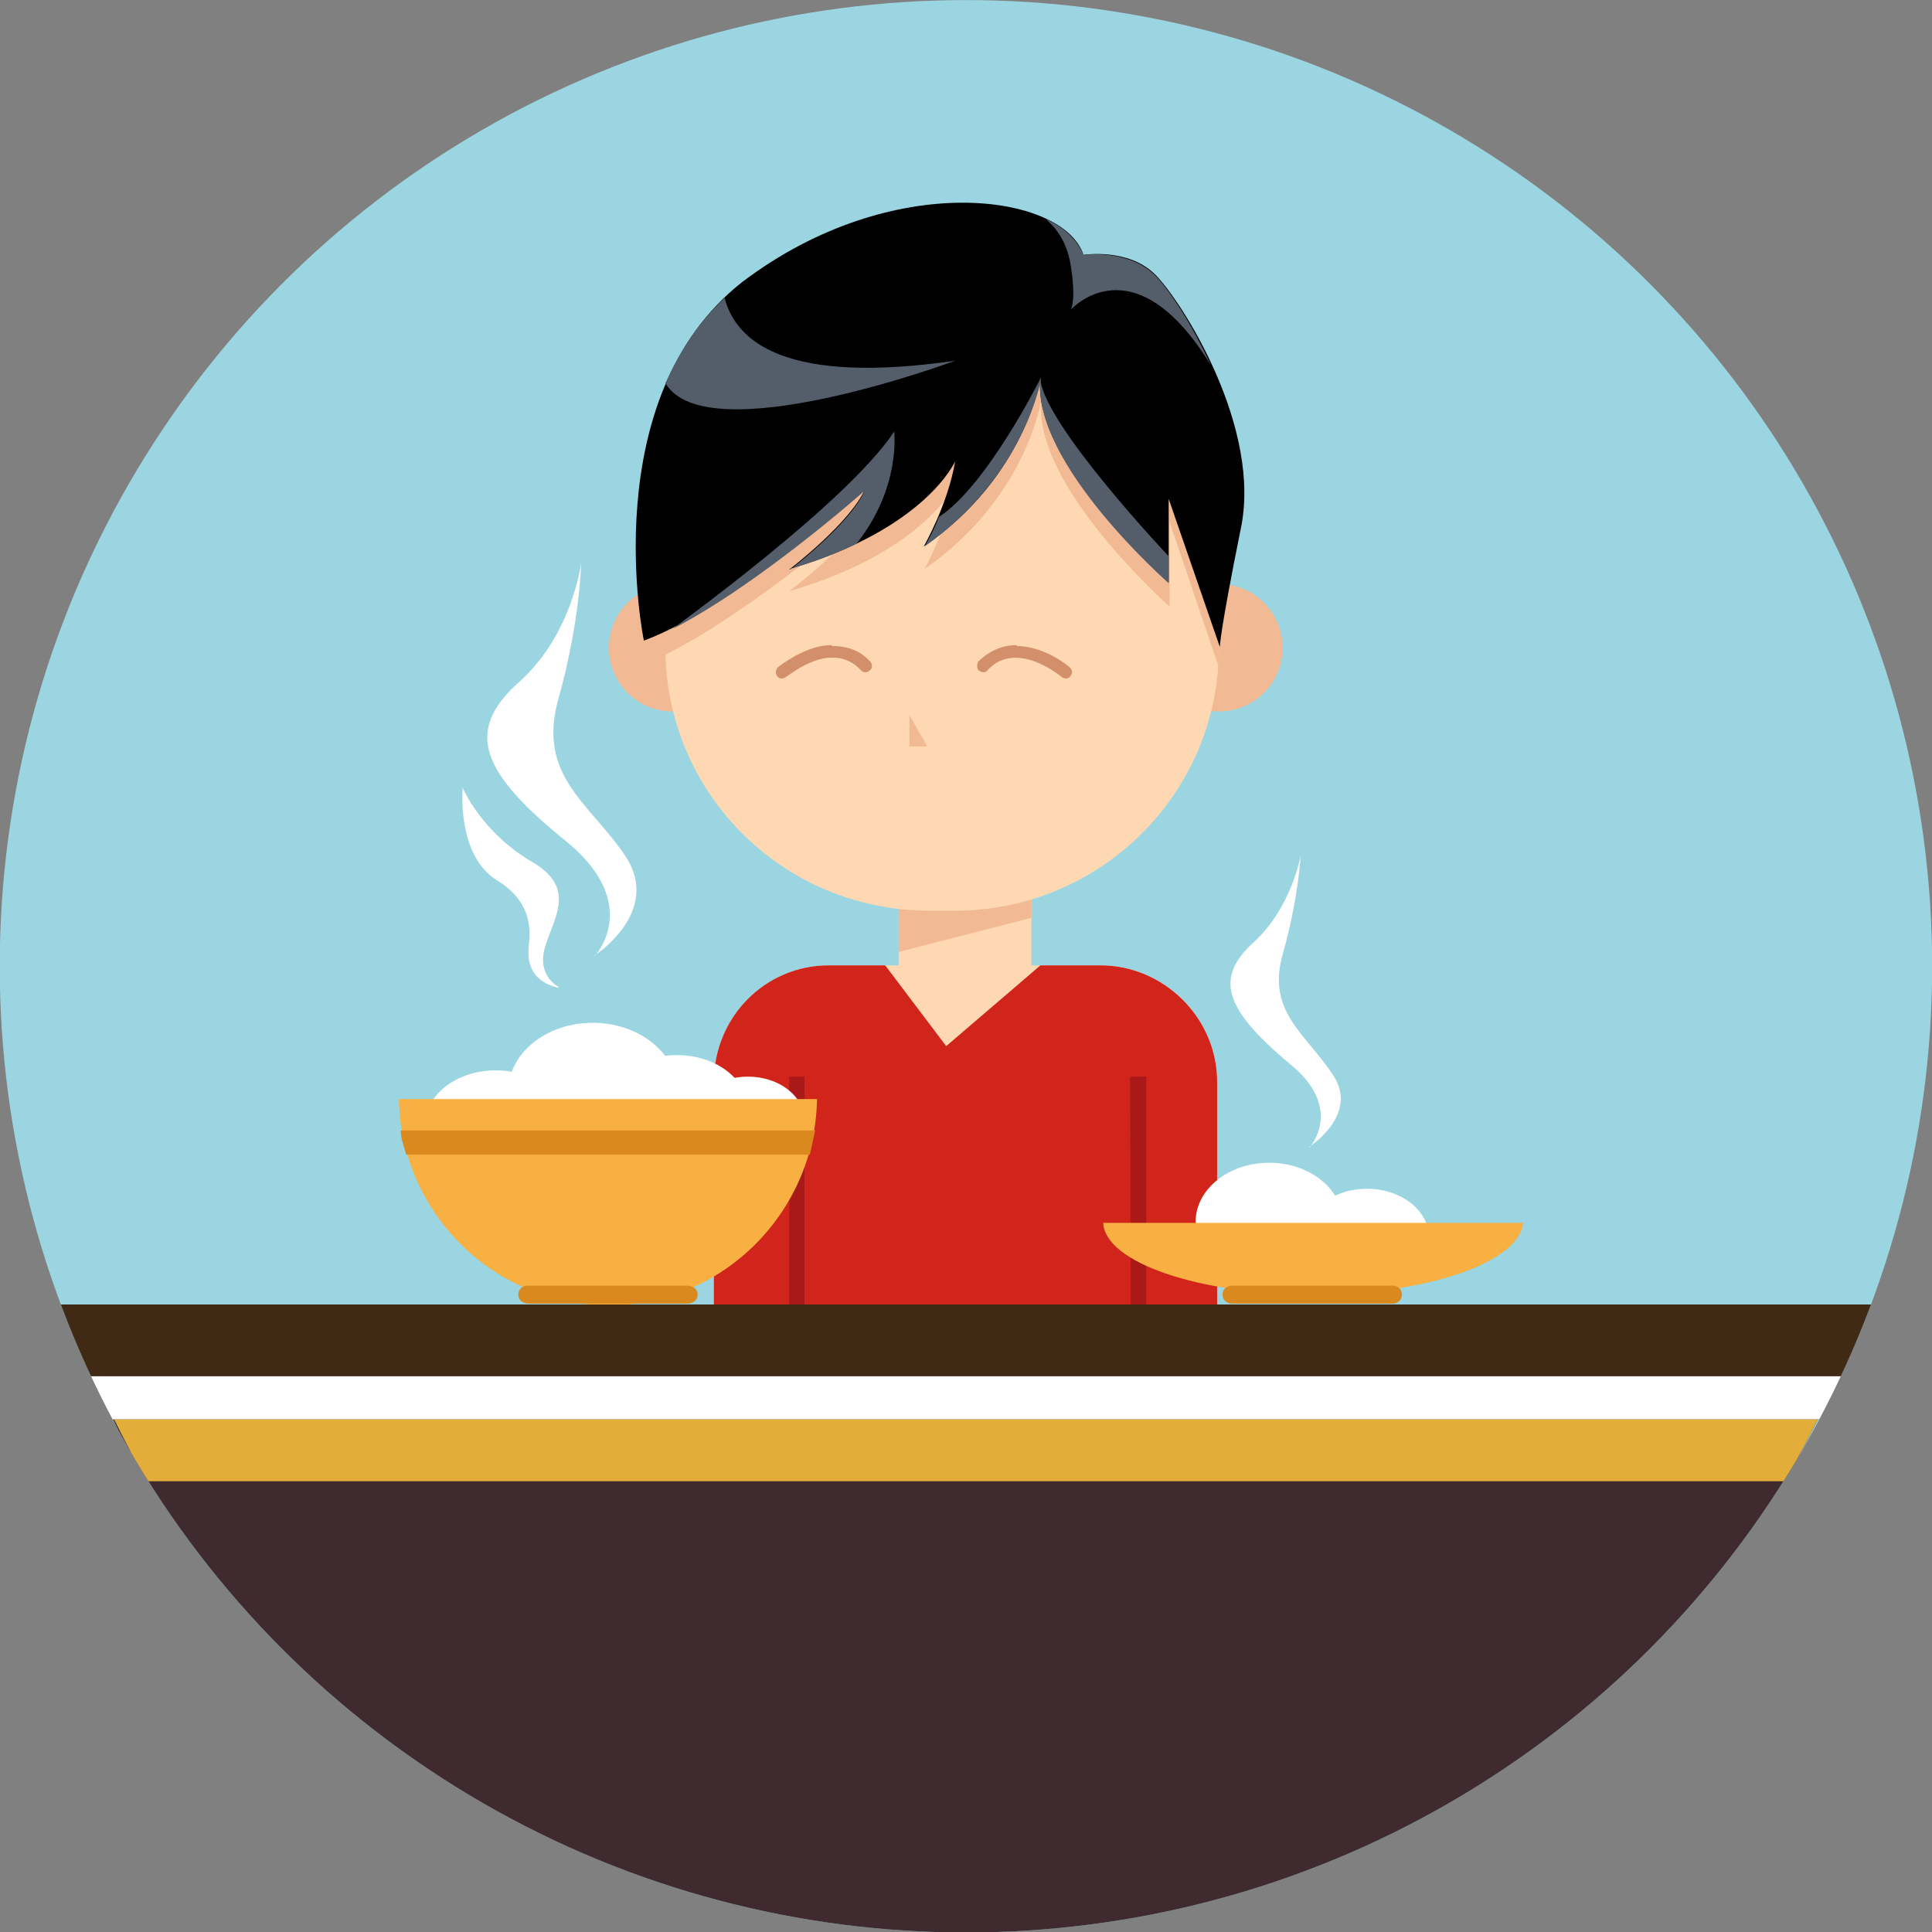 <svg xmlns="http://www.w3.org/2000/svg" xmlns:xlink="http://www.w3.org/1999/xlink" viewBox="0 0 215.354 215.354" height="215.4" width="215.4"><rect x="0" y="0" width="215.354" height="215.354" fill="#808080" stroke="none"/><switch transform="translate(-1203.03 -717.992)"><g><path fill="none" d="M420.3 211H535v639.2H420.2z"/><path fill="none" d="M412.3 138.2h286v106.4h-286zM412.3 443h286v106.5h-286z"/><circle r="5.4" cy="56.6" cx="1356.4" fill="#6ec6d5"/><path d="M1356.4 51v11c3 0 5.4-2.4 5.4-5.4 0-3-2.4-5.5-5.4-5.5z" fill="#57bfc8"/><circle r="1.8" cy="54.3" cx="1355.1" fill="#fff"/><path d="M1003.3 228.3l9.8 28c1 2-.2 4.3-2.4 5-2 .8-4.4-.3-5.2-2.4l-9.8-28 7.7-2.7z" fill="#fff"/><circle r="3.1" cy="220.4" cx="641.5" fill="#fff"/><circle r="3.1" cy="222.8" cx="656.9" fill="#fff"/><circle r="2.9" cy="539.3" cx="763.9" fill="#fff"/><circle r="1.1" cy="540.8" cx="780" fill="#fff"/><path d="M1350.8 473.3h-.2.2zm.8-.5zm-.4.3v.2z" fill="#ccbea7"/><defs><path id="a" d="M974.7 464h198.6V611H974.7z"/></defs><clipPath id="b"><use height="100%" width="100%" overflow="visible" xlink:href="#a"/></clipPath><path fill="none" d="M477.6 773H635v106.5H477.7zM1028.6 773H1186v106.5h-157.4z"/><circle r="107.7" cy="825.7" cx="1310.7" fill="#9bd5e1"/><path fill="#fdd8b3" d="M1303.2 816.4h14.8v10h-14.8z"/><path fill="#f2ba94" d="M1318 816.4h-14.8v7.7l14.8-3.8"/><circle r="7.1" cy="790.2" cx="1338.9" fill="#f2ba94"/><circle r="7.1" cy="790.2" cx="1278" fill="#f2ba94"/><path d="M1309.6 819.5h-3c-16.2 0-29.4-13-29.4-29.3v-17.6c0-16.2 13.2-29.4 29.4-29.4h3c16.2 0 29.3 13.2 29.3 29.4v17.6c0 16.2-13.2 29.3-29.4 29.3z" fill="#fdd8b3"/><path d="M1327 749c-1.8-.2-3.2 0-3.2 0-.6-1.7-2.2-3-4.4-4-3-1-6.2-1.7-9.5-1.8-7.2 0-16 2.6-24.2 9l-1 .8c-4.7 5.2-7.6 12-7.6 19.6V791c9.8-4.8 22.3-15.8 22.3-15.8-1.7 3.7-8.4 8.7-8.4 8.7 15.3-4.5 18.5-12 18.5-12-.8 4.8-3.4 9.5-3.4 9.5 11.3-7.8 13-18.8 13-18.8-1 9.5 14.3 23 14.3 23v-9.4l5.5 16.2V772.6c0-9.6-4.5-18.2-11.7-23.5z" fill="#f2ba94"/><path d="M1319 760.2s-1.7 11-13 18.7c0 0 2.7-4.7 3.5-9.5 0 0-3.2 7.5-18.4 12 0 0 6.8-5.2 8.4-9 0 0-14.7 13.3-24.7 17 0 0-5.6-27 11-40 16.8-12.7 35.8-9.8 38-3 0 0 5-.8 8 2.2s12 17.2 9.5 28.5c-2.3 11.4-2.3 13-2.3 13l-5.7-16.5v9.3s-15.3-13.4-14.3-22.8z"/><path d="M1309.5 758.2c-18.7 2.7-24.4-2-25.7-7-3 2.8-5 6-6.6 9.5 4.6 7.8 32.3-2.5 32.3-2.5zM1338 758.7c-2.2-4.8-4.8-8.6-6.2-10-3-3-8-2.3-8-2.3-.6-1.5-2-3-4.2-4 .3.3 2.3 1.8 2.8 5.3.6 3.8 0 4.8 0 4.8s7-7.8 15.6 6.2zM1291 781.4c3-.8 5.4-1.8 7.5-2.8 5-6.3 4.2-12.5 4.2-12.5-5.3 8-24.4 21.7-24.7 22 9.7-5 21.4-15.4 21.4-15.4-1.6 3.7-8.3 8.8-8.3 8.8zM1319 760.2s-6 12-11.3 15.4c-.8 2-1.6 3.3-1.6 3.3 11.3-8 13-18.8 13-18.8z" fill="#545e6b"/><path d="M1333.3 783v-3s-14-14.8-14.3-19.8c-1 9.4 14.3 22.8 14.3 22.8z" fill="#545e6b"/><path d="M1319 760.2l-.2.8c0-.5.2-.8.2-.8z" fill="#78402c"/><path fill="#f2ba94" d="M1304.4 801.2v-3.5l2 3.5"/><path d="M1316.3 790c2.4 0 4.7 1.3 6 2.4.3.3.3.7 0 1-.2.3-.6.3-1 0 0 0-5-4.2-8.2-.7-.2.3-.6.3-1 0-.2-.2-.2-.7 0-1 1.4-1.3 2.8-1.8 4.3-1.8zM1295.8 790c1.5 0 3 .4 4.2 1.7.3.3.3.8 0 1-.3.3-.7.3-1 0-3.3-3.5-8 .6-8.3.7-.3.3-.8.3-1 0-.3-.3-.2-.7 0-1 1.3-1 3.7-2.5 6-2.5z" fill="#d28f69"/><path d="M1338.6 872.3c0 7-5.8 13-13 13h-30.2c-7 0-12.8-6-12.8-13v-33.7c0-7.2 5.7-13 12.8-13h30.3c7 0 13 5.8 13 13v33.7z" fill="#fdd8b3"/><path d="M1282.6 872.3v-33.7c0-7.2 5.7-13 12.8-13h6.3l6.8 9 10.5-9h6.7c7 0 13 5.8 13 13v33.7c0 7-6 13-13 13h-30.2c-7.2 0-13-6-13-13z" fill="#d1251b"/><path fill="#a81917" d="M1291 838h1.7v35.8h-1.7zM1329 838h1.8v35.8h-1.7z"/><g><g fill="#fff"><ellipse ry="6.1" rx="7.9" cy="843.4" cx="1258.3"/><ellipse ry="6.1" rx="7.9" cy="841.7" cx="1278.5"/><ellipse ry="4.9" rx="6.3" cy="842.9" cx="1286.4"/><ellipse ry="7.6" rx="9.4" cy="839.6" cx="1269.1"/></g><path d="M1247.5 840.5c.2 12.7 10.6 23 23.4 23 12.6 0 23-10.3 23.2-23h-46.7z" fill="#f9b042"/><path d="M1280.8 862.3c0 .6-.5 1-1.2 1H1262c-.7 0-1.2-.4-1.2-1s.5-1 1-1h17.8c.7 0 1.2.4 1.2 1zM1293.3 846.7l.6-2.7h-46.2c0 1 .4 1.8.6 2.7h45z" fill="#d9891e"/><g fill="#fff"><path d="M1269.3 824.5s7.5-4.8 3.5-11c-4-6-10-9-7.5-17.7 2.4-8.6 2.5-15 2.5-15s-1 8-7 13.3c-6 5.4-4.2 10 5.5 17.8 8.4 7 3 12.7 3 12.7z"/><path d="M1265.3 828s-2.5-1.2-1.5-4.5 3.5-6.5-1.4-9.4c-5.7-3.3-7.8-8.3-7.8-8.3s-.7 7.5 3.8 10.3c3.6 2.2 3.8 5 3.6 7-.2 1.6-.2 4.2 3.3 5z"/></g></g><g><g fill="#fff"><ellipse ry="5.4" rx="6.9" cy="855.9" cx="1355.4"/><ellipse ry="6.6" rx="8.2" cy="854.2" cx="1344.5"/></g><path d="M1326 854.3c.2 4.4 10.6 8 23.4 8 12.7 0 23-3.6 23.4-8H1326z" fill="#f9b042"/><path d="M1359.3 862.3c0 .6-.5 1-1 1h-18c-.5 0-1-.4-1-1s.5-1 1-1h18c.5 0 1 .4 1 1z" fill="#d9891e"/><path d="M1349 845.8s5.6-3.6 2.6-8c-3-4.6-7.4-7-5.6-13.4 1.8-6.4 2-11 2-11s-1 5.8-5.3 9.7c-4.4 4-3 7.5 4 13.4 6.3 5 2.3 9.4 2.3 9.4z" fill="#fff"/></g><g><defs><circle r="107.7" cy="825.7" cx="1310.7" id="c"/></defs><clipPath id="d"><use height="100%" width="100%" overflow="visible" xlink:href="#c"/></clipPath><g clip-path="url(#d)"><path d="M1212 868c15.2 39 53.7 66.7 98.7 66.7s83.5-27.8 98.6-66.8H1212z" fill="#3f2b2f"/><path d="M1402 883c2.6-4.5 5-9.3 7-14.3h-196.6c2 5 4.4 9.8 7 14.4H1402z" fill="#e2ad39"/><path fill="#402a16" d="M1207 863.4h207.8v12.8H1207z"/><path fill="#fff" d="M1207 871.4h207.8v4.8H1207z"/></g></g></g></switch></svg>